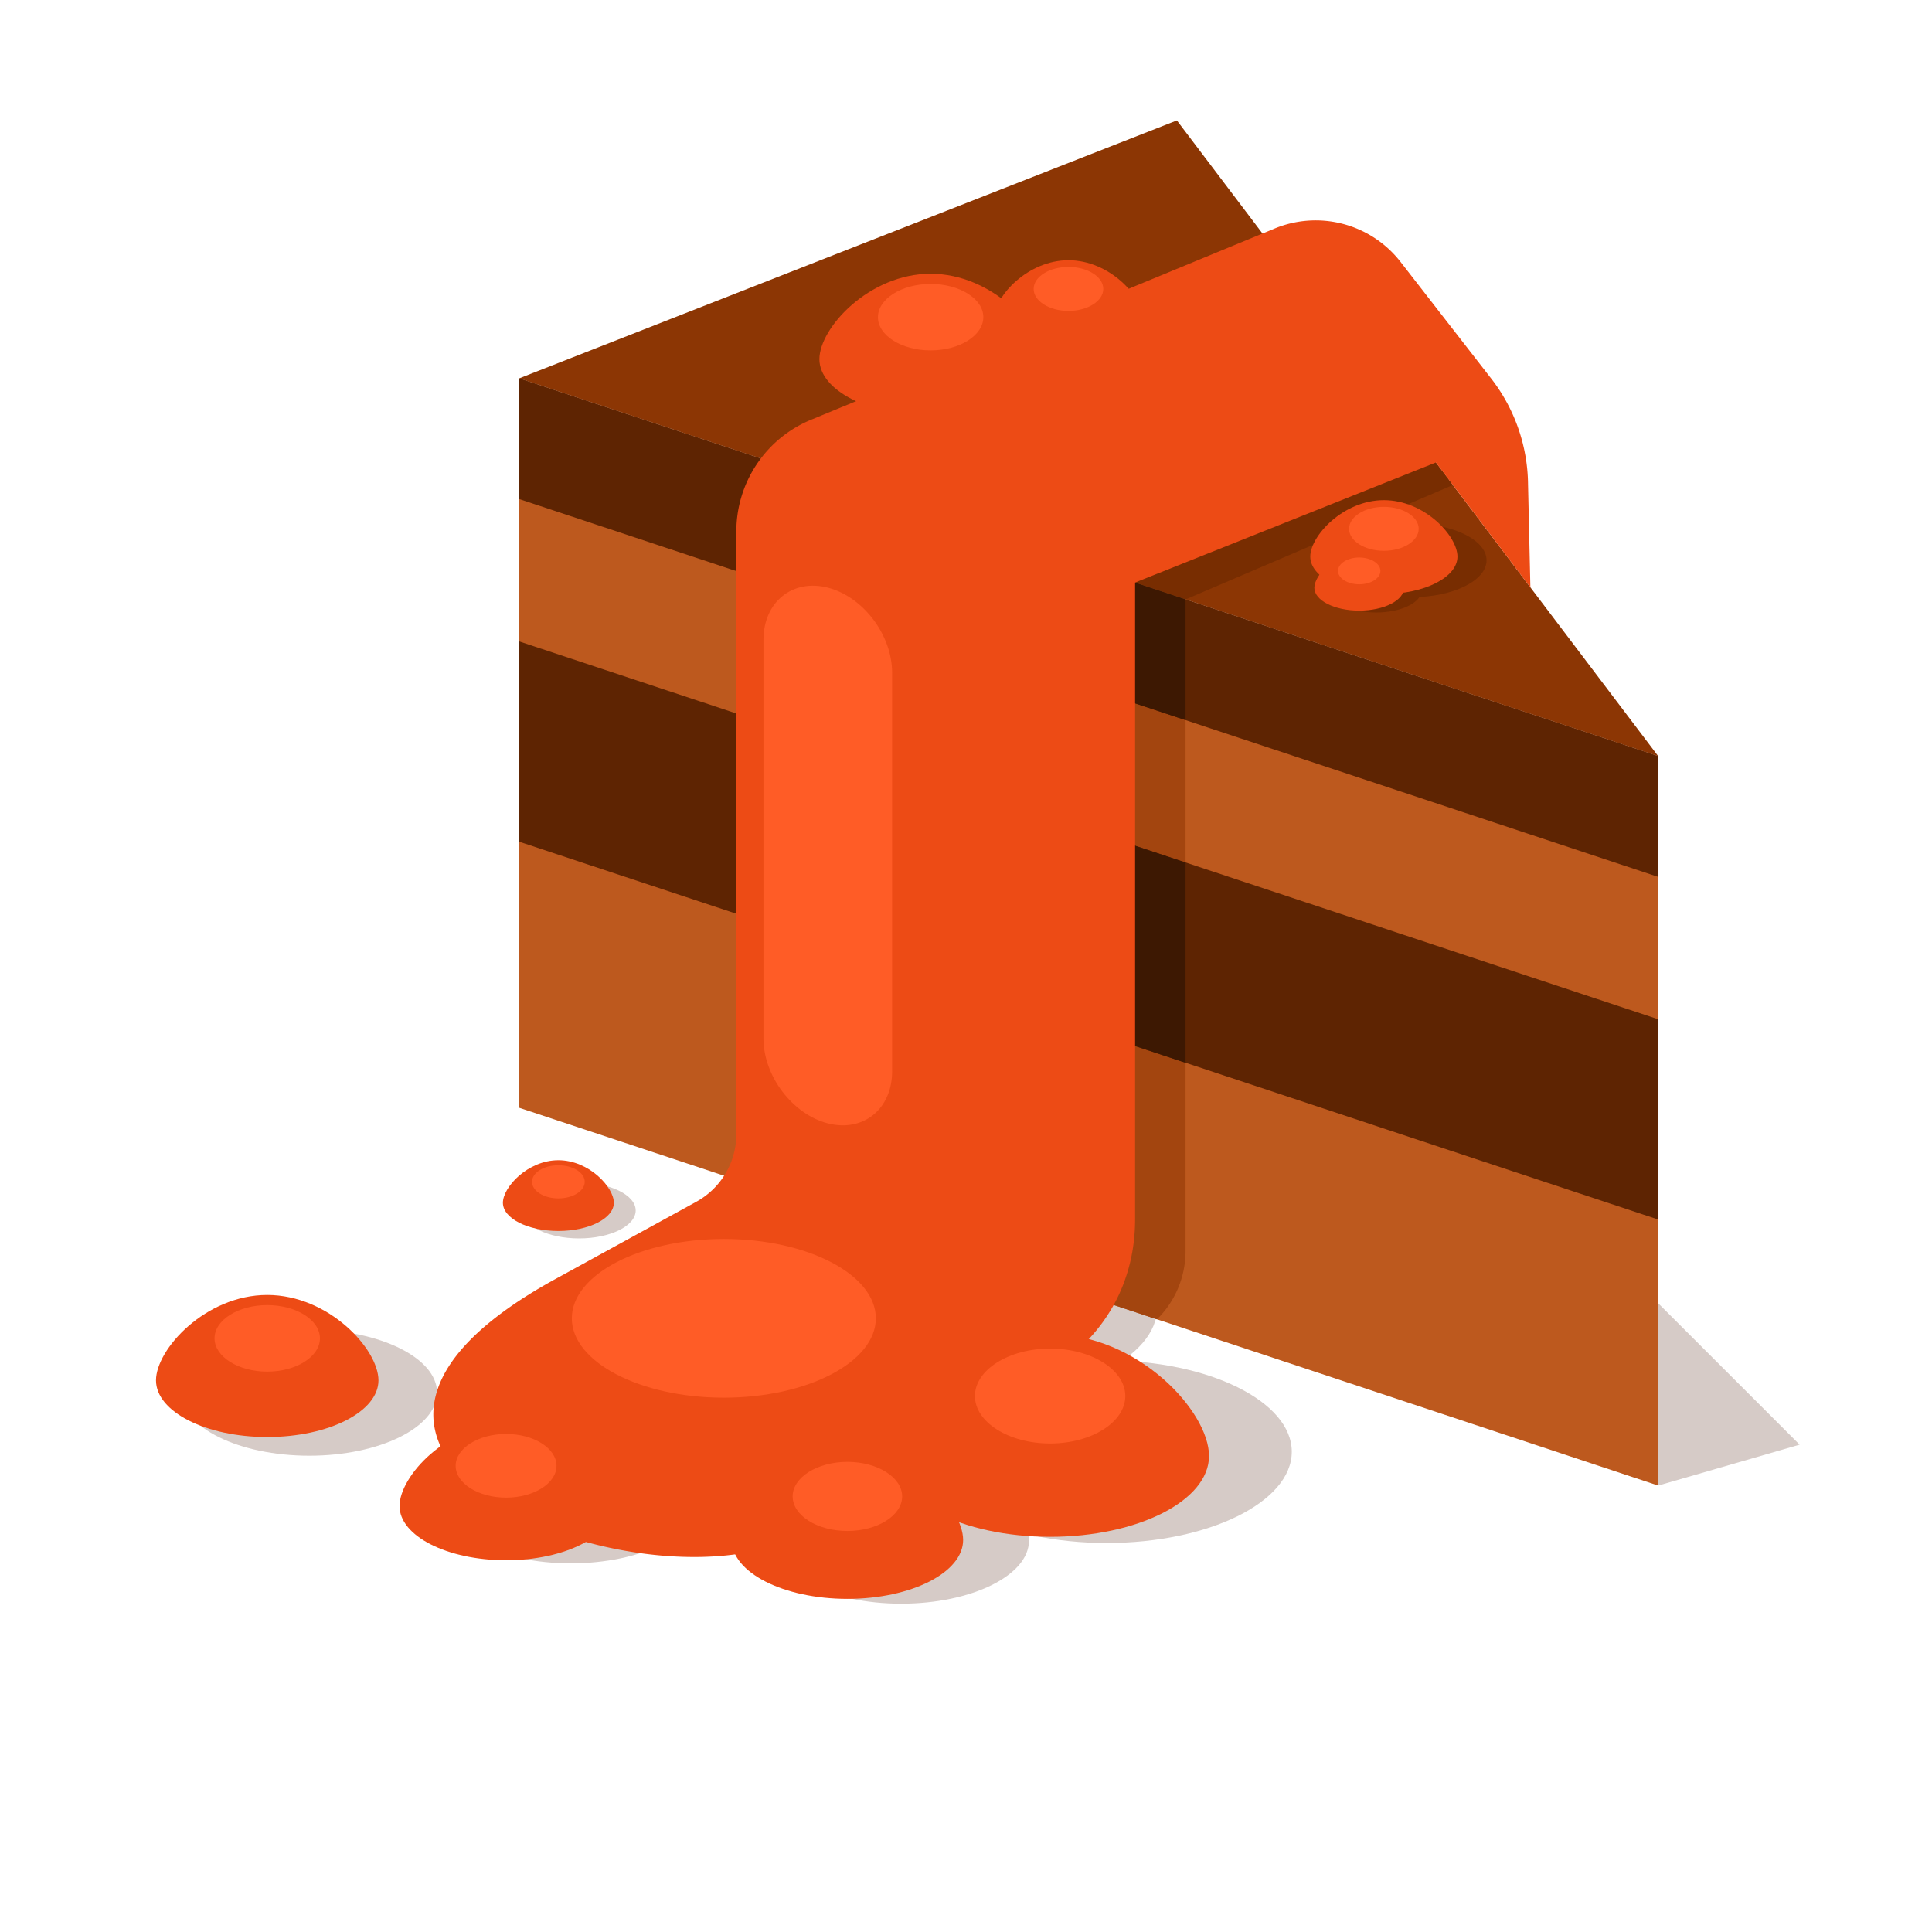 <svg id="publicdomainvectors.org" xmlns="http://www.w3.org/2000/svg" viewBox="0 0 660 660"><defs><style>.cls-1{fill:#d6cbc7;}.cls-1,.cls-2,.cls-3,.cls-4,.cls-5,.cls-6,.cls-7,.cls-8,.cls-9{fill-rule:evenodd;}.cls-2{fill:#bd591e;}.cls-3{fill:#a3450f;}.cls-4{fill:#8c3604;}.cls-5{fill:#782d01;}.cls-6{fill:#5e2402;}.cls-7{fill:#3d1802;}.cls-8{fill:#ed4b15;}.cls-9{fill:#ff5c26;}</style></defs><title>cake-03</title><polygon class="cls-1" points="566.46 507.49 614.77 493.52 452.9 331.66 566.46 507.49"/><path class="cls-1" d="M332.12,477.84c34.82,0,63.21-14,63.21-31.19s-28.39-31.18-63.21-31.18-63.22,14-63.22,31.18S297.3,477.84,332.12,477.84Z"/><path class="cls-1" d="M197.83,423.06c10.65,0,19.33-4.28,19.33-9.54S208.48,404,197.83,404s-19.34,4.28-19.34,9.53S187.18,423.06,197.83,423.06Z"/><path class="cls-1" d="M105.66,497.29c24,0,43.65-9.67,43.65-21.53s-19.61-21.53-43.65-21.53S62,463.9,62,475.76,81.62,497.29,105.66,497.29Z"/><path class="cls-1" d="M195,534.06c24,0,43.65-9.68,43.65-21.54S219.06,491,195,491s-43.65,9.67-43.65,21.53S171,534.06,195,534.06Z"/><path class="cls-1" d="M307.86,547.84c24.05,0,43.65-9.67,43.65-21.53s-19.6-21.53-43.65-21.53-43.65,9.67-43.65,21.53S283.82,547.84,307.86,547.84Z"/><path class="cls-1" d="M378.07,527.11c34.82,0,63.22-14,63.22-31.18s-28.4-31.19-63.22-31.19-63.22,14-63.22,31.19S343.25,527.11,378.07,527.11Z"/><polygon class="cls-2" points="177.37 129.25 566.46 258.31 566.46 507.49 177.37 378.43 177.37 129.25"/><path class="cls-3" d="M337.38,182.33,405,204.77V427.4a32.72,32.72,0,0,1-9.76,23.31l-57.89-19.2Z"/><polygon class="cls-4" points="402.04 41.14 177.37 129.25 566.46 258.31 402.04 41.14"/><polygon class="cls-5" points="353.36 187.63 405.03 204.76 496.33 165.69 477.99 141.47 347.4 168.2 353.36 187.63"/><path class="cls-6" d="M177.37,129.25,566.46,258.31v41.25L177.37,170.49V129.25Zm0,89.87v68.42L566.46,416.61V348.19Z"/><path class="cls-7" d="M337.38,182.33,405,204.77V246l-67.65-22.44V182.33Zm0,89.87v68.42L405,363.06V294.64Z"/><path class="cls-8" d="M478.63,89.7l30.3,39A59.89,59.89,0,0,1,522,165.48l.8,35.17L490.51,158,387.76,199V416.56c0,20.94-9.72,38.95-27.24,50.43l-85.11,55.83C227.93,554,75.28,499.78,189.62,437l47.93-26.29a26.44,26.44,0,0,0,14-23.7V182a41.25,41.25,0,0,1,26-38.8l157.57-65A36.73,36.73,0,0,1,478.63,89.7Z"/><path class="cls-8" d="M91.29,442.38c21,0,38,18.49,38,29.18s-17,19.35-38,19.35-38-8.67-38-19.35S70.28,442.38,91.29,442.38Z"/><path class="cls-9" d="M91.29,468.57c9.91,0,18-5.11,18-11.37s-8.09-11.36-18-11.36-18,5.11-18,11.36S81.37,468.57,91.29,468.57Z"/><path class="cls-8" d="M358.74,455.75c30,0,54.28,26.39,54.28,41.64S388.71,525,358.74,525s-54.28-12.36-54.28-27.6S328.76,455.75,358.74,455.75Z"/><path class="cls-9" d="M358.74,493.12c14.14,0,25.68-7.29,25.68-16.21s-11.54-16.21-25.68-16.21-25.69,7.28-25.69,16.21S344.59,493.12,358.74,493.12Z"/><path class="cls-8" d="M289.49,495.76c21.83,0,39.53,19.22,39.53,30.32s-17.7,20.11-39.53,20.11-39.53-9-39.53-20.11S267.66,495.76,289.49,495.76Z"/><path class="cls-9" d="M289.49,523c10.3,0,18.7-5.3,18.7-11.8s-8.4-11.81-18.7-11.81-18.71,5.3-18.71,11.81S279.19,523,289.49,523Z"/><path class="cls-8" d="M190.75,396.35c10.47,0,18.95,9.21,18.95,14.53s-8.48,9.64-18.95,9.64-18.95-4.31-18.95-9.64S180.28,396.35,190.75,396.35Z"/><path class="cls-9" d="M190.75,409.39c4.94,0,9-2.54,9-5.66s-4-5.66-9-5.66-9,2.54-9,5.66S185.81,409.39,190.75,409.39Z"/><path class="cls-8" d="M172.89,486.56c20.1,0,36.39,17.69,36.39,27.91S193,533,172.89,533s-36.4-8.28-36.4-18.51S152.78,486.56,172.89,486.56Z"/><path class="cls-9" d="M172.89,511.61c9.48,0,17.22-4.88,17.22-10.87s-7.74-10.87-17.22-10.87-17.23,4.88-17.23,10.87S163.4,511.61,172.89,511.61Z"/><path class="cls-9" d="M247.27,477.47c28.6,0,51.93-12.17,51.93-27.11s-23.33-27.11-51.93-27.11-51.93,12.18-51.93,27.11S218.67,477.47,247.27,477.47Z"/><path class="cls-9" d="M282.81,200.75h0c12.07,3.1,21.95,16.17,21.95,29.05V366c0,12.87-9.88,20.86-21.95,17.76h0c-12.08-3.1-22-16.18-22-29V218.51C260.85,205.64,270.73,197.65,282.81,200.75Z"/><path class="cls-8" d="M317.92,93.52c21,0,38,18.49,38,29.18s-17,19.34-38,19.34-38-8.66-38-19.34S296.91,93.52,317.92,93.52Z"/><path class="cls-9" d="M317.92,119.7c9.91,0,18-5.1,18-11.36S327.83,97,317.92,97s-18,5.11-18,11.36S308,119.7,317.92,119.7Z"/><path class="cls-8" d="M365,88.9c13.89,0,25.14,12.22,25.14,19.29S378.9,121,365,121s-25.14-5.72-25.14-12.78S351.13,88.9,365,88.9Z"/><path class="cls-5" d="M482.32,204c14.05,0,25.51-5.65,25.51-12.59s-11.46-12.58-25.51-12.58-25.51,5.65-25.51,12.58S468.27,204,482.32,204Z"/><path class="cls-5" d="M470.15,209.23c8.56,0,15.54-3.45,15.54-7.67s-7-7.66-15.54-7.66-15.54,3.44-15.54,7.66S461.59,209.23,470.15,209.23Z"/><path class="cls-9" d="M365,106.21c6.55,0,11.9-3.38,11.9-7.51s-5.35-7.51-11.9-7.51-11.89,3.37-11.89,7.51S358.46,106.21,365,106.21Z"/><path class="cls-8" d="M472.75,170.86c13.89,0,25.14,12.22,25.14,19.28s-11.25,12.79-25.14,12.79-25.14-5.73-25.14-12.79S458.87,170.86,472.75,170.86Z"/><path class="cls-9" d="M472.75,188.16c6.55,0,11.9-3.37,11.9-7.51s-5.35-7.51-11.9-7.51-11.89,3.38-11.89,7.51S466.2,188.16,472.75,188.16Z"/><path class="cls-8" d="M464.32,189.06c8.46,0,15.32,7.44,15.32,11.74s-6.86,7.79-15.32,7.79S449,205.1,449,200.8,455.86,189.06,464.32,189.06Z"/><path class="cls-9" d="M464.32,199.6c4,0,7.25-2.06,7.25-4.58s-3.26-4.57-7.25-4.57-7.24,2.06-7.24,4.57S460.33,199.6,464.32,199.6Z"/></svg>